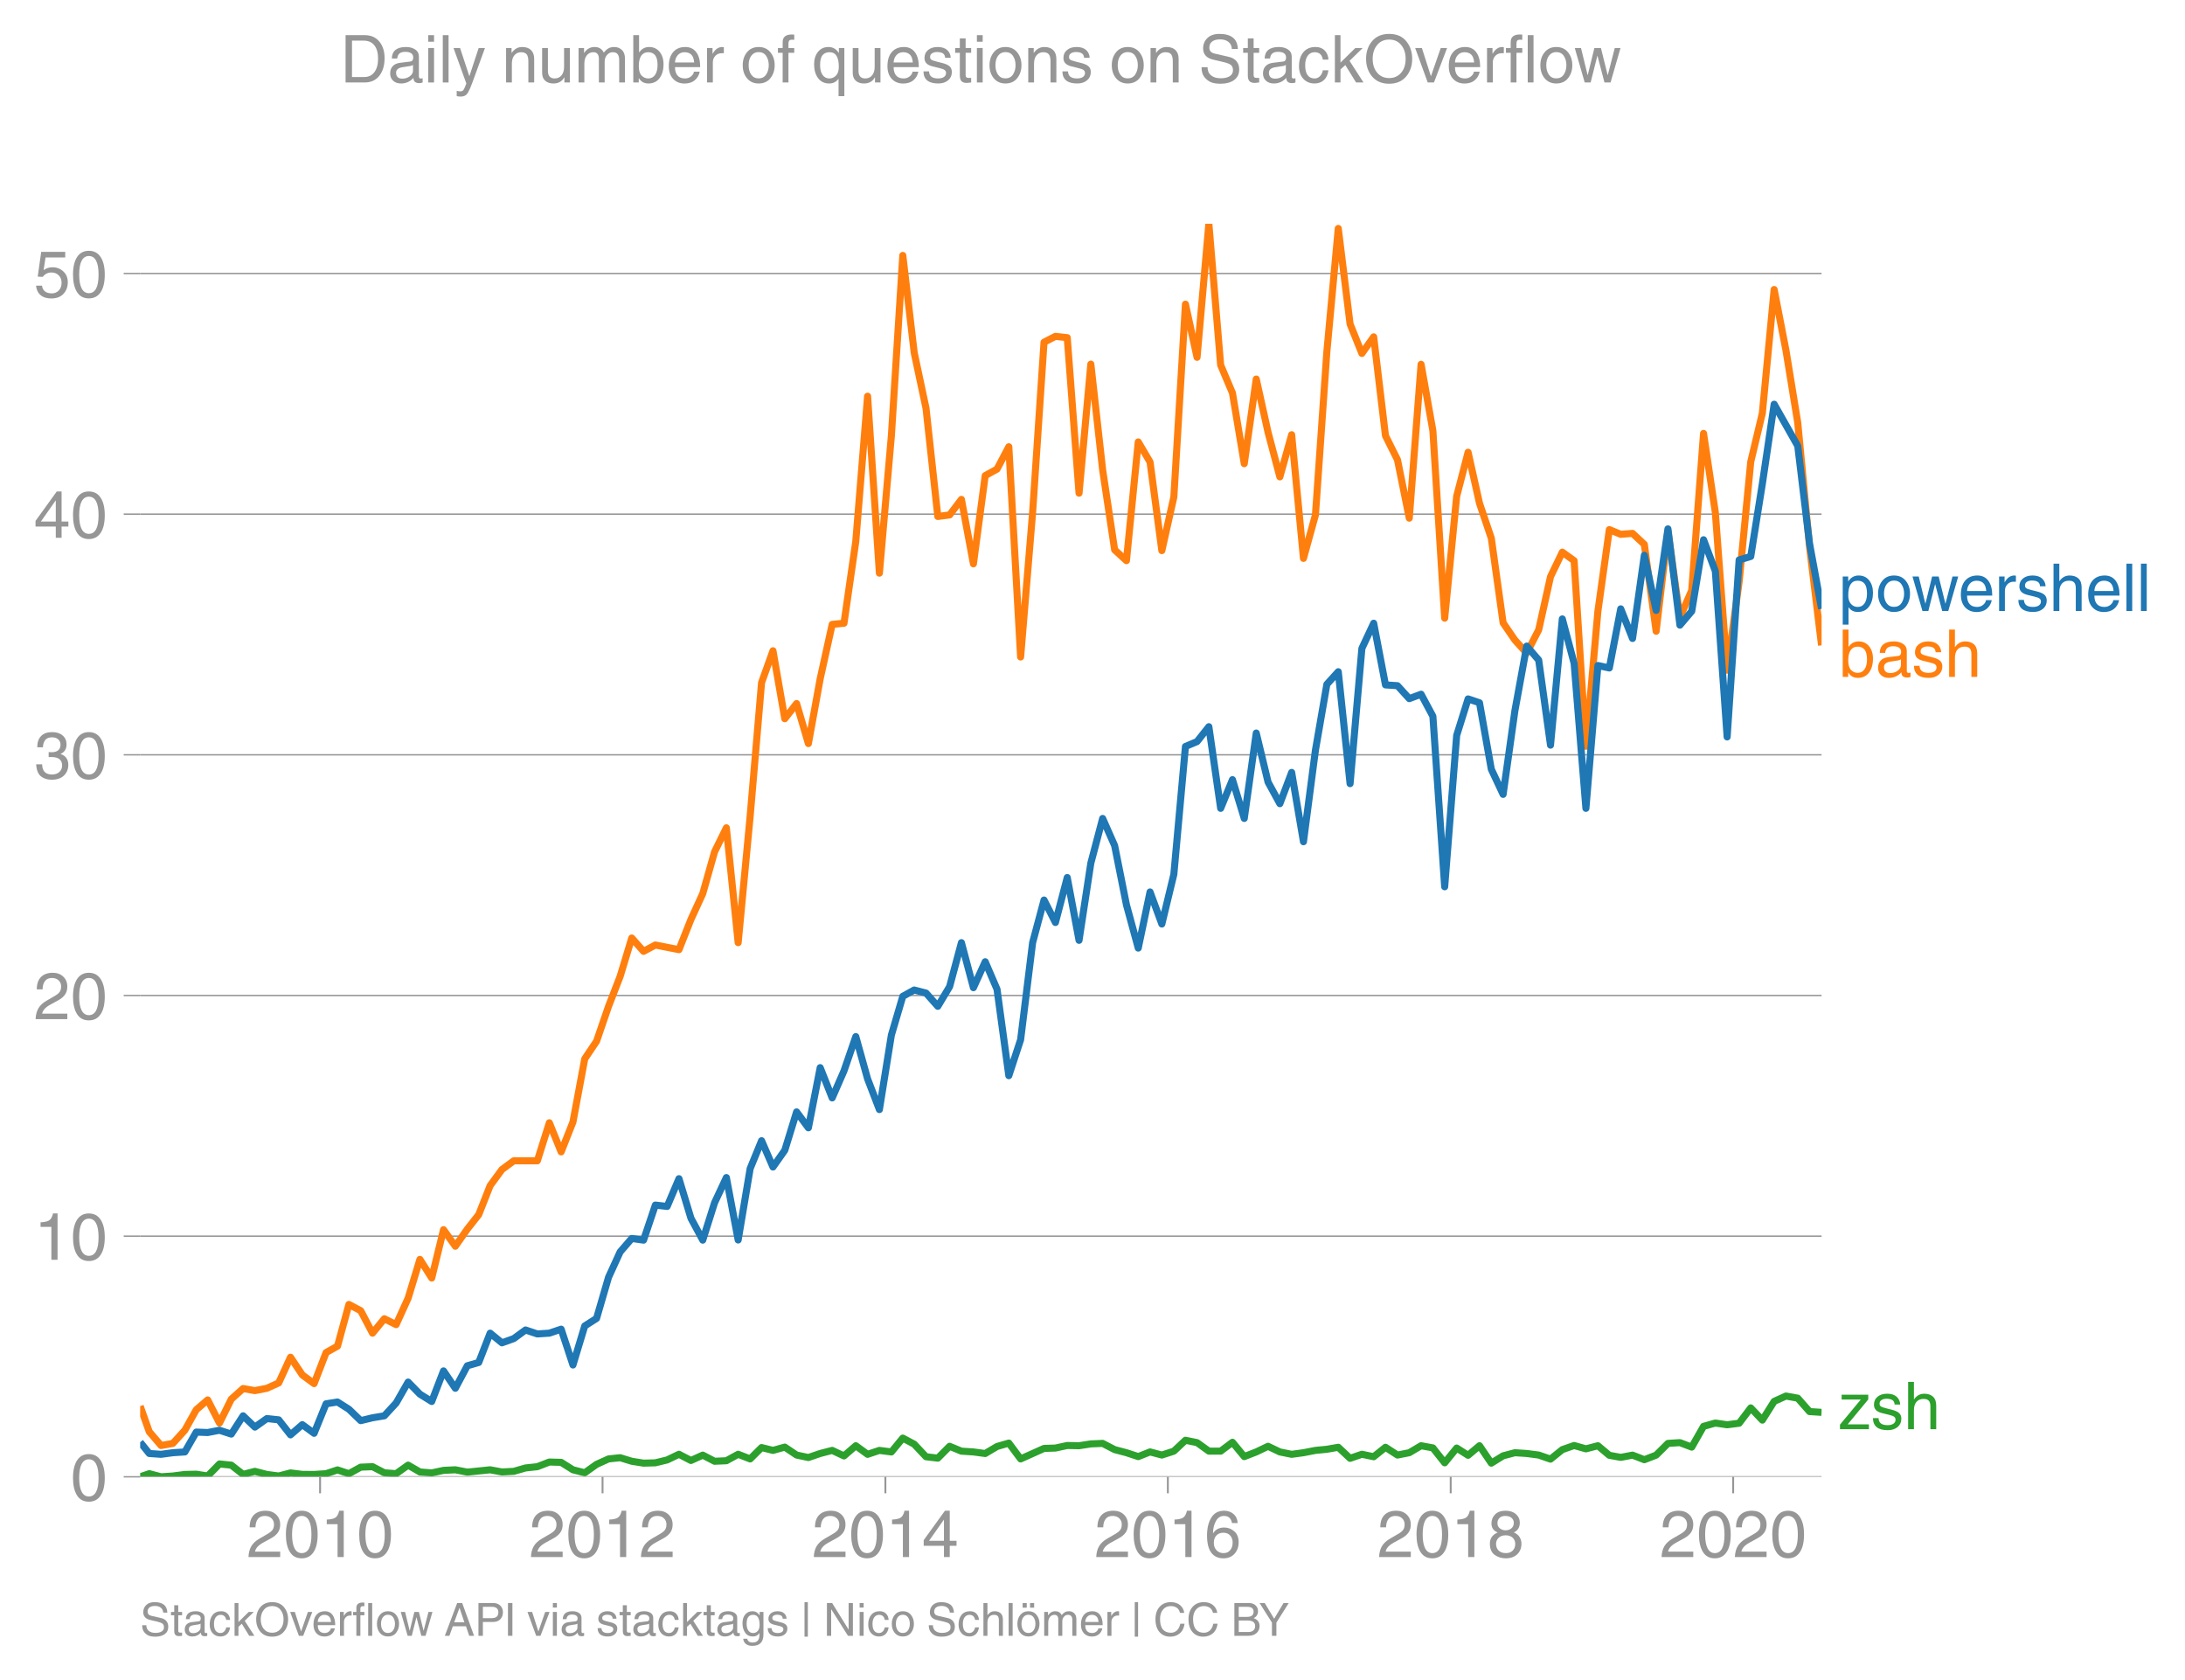 <svg height="475.651" viewBox="0 0 464.081 356.738" width="618.775" xmlns="http://www.w3.org/2000/svg" xmlns:xlink="http://www.w3.org/1999/xlink"><defs><style>*{stroke-linecap:butt;stroke-linejoin:round}</style></defs><g id="figure_1"><path d="M0 356.738h464.08V0H0z" fill="none" id="patch_1"/><g id="axes_1"><path d="M29.77 313.628h357.12V47.516H29.77z" fill="none" id="patch_2"/><path clip-path="url(#p1317292959)" d="M29.77 313.628l1.934-.66 2.504.66 2.507-.165 2.548-.33 2.424-.052 2.423.382 2.508-2.56 2.506.252 2.507 1.962 2.506-.643 2.548.66 2.507.324 2.508-.654 2.505.313 2.506.017 2.548-.165 2.424-.801 2.423.8 2.508-1.384 2.507-.1 2.506 1.292 2.507.193 2.547-1.814 2.507 1.451 2.508.198 2.505-.539 2.507-.12 2.547.494 4.847-.495 2.508.462 2.507-.132 2.506-.72 2.507-.27 2.548-.988 2.506.066 2.508 1.582 2.505.632 2.507-1.786 2.547-1.154 2.466-.261 2.464.756 2.508.401 2.506-.071 2.507-.61 2.506-1.204 2.548 1.319 2.507-1.138 2.508 1.303 2.505-.11 2.506-1.374 2.548.99 2.424-2.415 2.423.6 2.508-.697 2.507 1.687 2.506.527 2.507-.857 2.547-.66 2.507 1.177 2.508-2.166 2.505 1.825 2.507-.835 2.547.33 2.424-2.939 2.423 1.29 2.508 2.665 2.507.302 2.506-2.517 2.507 1.034 2.548.164 2.506.336 2.508-1.49 2.505-.725 2.507 3.363 4.972-2.231 2.422-.077 2.509-.544 2.506.05 2.507-.39 2.506-.105 2.548 1.319 2.506.66 2.509.824 2.505-.995 2.506.665 2.548-.824 2.465-2.314 2.464.5 2.508 1.803 2.507.01 2.506-1.884 2.507 3.039 2.547-.99 2.507-1.198 2.508 1.198 2.505.506 2.507-.34 2.547-.495 2.424-.236 2.423-.424 2.508 2.347 2.507-.863 2.506.522 2.507-2.006 2.548 1.649 2.506-.495 2.508-1.484 2.505.462 2.507 3.166 2.547-3.133 2.425 1.537 2.422-2.032 2.509 3.699 2.506-1.555 2.507-.66 2.506.165 2.548.33 2.506.868 2.509-2.022 2.505-.874 2.506.709 2.548-.66 2.424 2.032 2.423.441 2.508-.478 2.506.973 2.507-.973 2.507-2.49 2.547-.164 2.507.95 2.508-4.412 2.505-.698 2.506.368 2.548-.33 2.465-3.252 2.464 2.593 2.508-3.98 2.507-1.131 2.506.45 2.507 2.847 2.548.165h0" fill="none" stroke="#2ca02c" stroke-linecap="square" stroke-width="1.5" id="line2d_1"/><g id="matplotlib.axis_1"><g id="xtick_1"><g id="line2d_2"><defs><path d="M0 0v3.5" id="m54630ea6ef" stroke="#969696" stroke-width=".4"/></defs><use x="67.985" xlink:href="#m54630ea6ef" y="313.628" fill="#969696" stroke="#969696" stroke-width=".4"/></g><g transform="matrix(.14 0 0 -.14 52.414 330.678)" fill="#969696" id="text_1"><defs><path d="M4.39 45.125q0 12.39 6.391 18.781 6.406 6.407 17.938 6.407 9.656 0 15.812-5.86 6.157-5.86 6.157-15.14 0-7.22-3.547-12.188-3.532-4.953-10.422-8.703l-12.11-6.64Q13.922 15.921 12.5 8.296h38.188V0H2.593q.39 9.906 4.297 16.5 3.906 6.594 12.203 11.375l12.593 7.328q5.032 2.89 7.329 5.984 2.297 3.094 2.297 8.516 0 5.375-3.766 9.031-3.75 3.672-10.156 3.672-7.078 0-10.594-4.672-3.516-4.656-3.61-12.609z" id="HelveticaWorld-Regular-50"/><path d="M42.484 34.188q0 14.109-3.734 21.156-3.734 7.062-10.969 7.062-7.078 0-10.89-7.062-3.797-7.047-3.797-21.157 0-13.671 3.75-20.937Q20.609 6 27.78 6q7.235 0 10.969 7 3.734 7.016 3.734 21.188zm9.422 0q0-17.297-6.25-26.704-6.25-9.39-17.875-9.39-12.062 0-18.062 9.734-6 9.75-6 26.36 0 17.03 6.14 26.578 6.157 9.547 17.922 9.547 11.625 0 17.875-9.5t6.25-26.626z" id="HelveticaWorld-Regular-48"/><path d="M35.89 0h-9.374v49.906H10.109v6.985q8.594.28 12.782 2.75Q27.094 62.109 29 70.313h6.89z" id="HelveticaWorld-Regular-49"/></defs><use xlink:href="#HelveticaWorld-Regular-50"/><use x="55.615" xlink:href="#HelveticaWorld-Regular-48"/><use x="111.23" xlink:href="#HelveticaWorld-Regular-49"/><use x="166.846" xlink:href="#HelveticaWorld-Regular-48"/></g></g><g id="xtick_2"><use x="127.978" xlink:href="#m54630ea6ef" y="313.628" fill="#969696" stroke="#969696" stroke-width=".4" id="line2d_3"/><g transform="matrix(.14 0 0 -.14 112.407 330.678)" fill="#969696" id="text_2"><use xlink:href="#HelveticaWorld-Regular-50"/><use x="55.615" xlink:href="#HelveticaWorld-Regular-48"/><use x="111.23" xlink:href="#HelveticaWorld-Regular-49"/><use x="166.846" xlink:href="#HelveticaWorld-Regular-50"/></g></g><g id="xtick_3"><use x="188.052" xlink:href="#m54630ea6ef" y="313.628" fill="#969696" stroke="#969696" stroke-width=".4" id="line2d_4"/><g transform="matrix(.14 0 0 -.14 172.482 330.678)" fill="#969696" id="text_3"><defs><path d="M10.594 24.703h22.61v31.89h-.188zM42 17.093V0h-8.797v17.094H2.484v8.593L34.72 70.314H42v-45.61h10.297v-7.61z" id="HelveticaWorld-Regular-52"/></defs><use xlink:href="#HelveticaWorld-Regular-50"/><use x="55.615" xlink:href="#HelveticaWorld-Regular-48"/><use x="111.23" xlink:href="#HelveticaWorld-Regular-49"/><use x="166.846" xlink:href="#HelveticaWorld-Regular-52"/></g></g><g id="xtick_4"><use x="248.045" xlink:href="#m54630ea6ef" y="313.628" fill="#969696" stroke="#969696" stroke-width=".4" id="line2d_5"/><g transform="matrix(.14 0 0 -.14 232.474 330.678)" fill="#969696" id="text_4"><defs><path d="M14.11 21.578q0-6.875 4.093-11.234Q22.313 6 28.906 6q6.297 0 10.032 4.438 3.734 4.453 3.734 11.687 0 6.297-3.688 10.547-3.687 4.25-10.468 4.25-6.594 0-10.5-4.156-3.907-4.157-3.907-11.188zM41.702 51.61q-.984 5.375-3.984 8.078-3 2.72-8.125 2.72-8.11 0-12.36-7.923-4.25-7.906-4.343-18.109l.203-.188q5.61 8.641 16.687 8.641 8.844 0 15.438-5.86 6.593-5.859 6.593-16.452 0-10.5-6.25-17.47-6.25-6.952-16.843-6.952-12.219 0-18.563 8.687-6.344 8.703-6.344 25.938 0 16.593 6.485 27.093 6.5 10.5 19.484 10.5 8.407 0 14.219-5.015 5.813-5 6.297-13.688z" id="HelveticaWorld-Regular-54"/></defs><use xlink:href="#HelveticaWorld-Regular-50"/><use x="55.615" xlink:href="#HelveticaWorld-Regular-48"/><use x="111.23" xlink:href="#HelveticaWorld-Regular-49"/><use x="166.846" xlink:href="#HelveticaWorld-Regular-54"/></g></g><g id="xtick_5"><use x="308.12" xlink:href="#m54630ea6ef" y="313.628" fill="#969696" stroke="#969696" stroke-width=".4" id="line2d_6"/><g transform="matrix(.14 0 0 -.14 292.549 330.678)" fill="#969696" id="text_5"><defs><path d="M27.594 40.578q5.422 0 8.953 3.094 3.547 3.11 3.547 8.234 0 4.594-3.407 7.547-3.39 2.953-9.687 2.953-5.61 0-8.672-3.11-3.047-3.093-3.047-7.874 0-5.125 3.813-7.984 3.812-2.86 8.5-2.86zm.093-7.562q-6.78 0-10.64-3.766-3.86-3.766-3.86-9.234 0-6.297 3.907-10.157Q21 6 28.219 6q6.406 0 10.234 3.86 3.828 3.859 3.828 10.265 0 5.469-3.828 9.172-3.828 3.719-10.766 3.719zM49.22 52.203q0-10.594-9.032-14.797 6.204-2.781 8.86-7.36 2.656-4.562 2.656-9.733 0-10.016-6.453-16.125-6.438-6.094-17.375-6.094-9.563 0-16.813 5.25-7.25 5.25-7.25 17.062 0 11.922 11.907 16.907-9.516 3.796-9.516 13.671 0 8.297 5.64 13.813 5.641 5.516 15.641 5.516 10.016 0 15.875-5.204 5.86-5.203 5.86-12.906z" id="HelveticaWorld-Regular-56"/></defs><use xlink:href="#HelveticaWorld-Regular-50"/><use x="55.615" xlink:href="#HelveticaWorld-Regular-48"/><use x="111.23" xlink:href="#HelveticaWorld-Regular-49"/><use x="166.846" xlink:href="#HelveticaWorld-Regular-56"/></g></g><g id="xtick_6"><use x="368.112" xlink:href="#m54630ea6ef" y="313.628" fill="#969696" stroke="#969696" stroke-width=".4" id="line2d_7"/><g transform="matrix(.14 0 0 -.14 352.542 330.678)" fill="#969696" id="text_6"><use xlink:href="#HelveticaWorld-Regular-50"/><use x="55.615" xlink:href="#HelveticaWorld-Regular-48"/><use x="111.23" xlink:href="#HelveticaWorld-Regular-50"/><use x="166.846" xlink:href="#HelveticaWorld-Regular-48"/></g></g></g><g id="matplotlib.axis_2"><g id="ytick_1"><path clip-path="url(#p1317292959)" d="M29.77 313.628h357.12" fill="none" stroke="#969696" stroke-linecap="square" stroke-width=".3" id="line2d_8"/><g id="line2d_9"><defs><path d="M0 0h-3.5" id="mf5253f95ca" stroke="#969696" stroke-width=".3"/></defs><use x="29.771" xlink:href="#mf5253f95ca" y="313.628" fill="#969696" stroke="#969696" stroke-width=".3"/></g><use xlink:href="#HelveticaWorld-Regular-48" transform="matrix(.14 0 0 -.14 14.985 318.653)" fill="#969696" id="text_7"/></g><g id="ytick_2"><path clip-path="url(#p1317292959)" d="M29.77 262.518h357.12" fill="none" stroke="#969696" stroke-linecap="square" stroke-width=".3" id="line2d_10"/><use x="29.771" xlink:href="#mf5253f95ca" y="262.518" fill="#969696" stroke="#969696" stroke-width=".3" id="line2d_11"/><g transform="matrix(.14 0 0 -.14 7.2 267.543)" fill="#969696" id="text_8"><use xlink:href="#HelveticaWorld-Regular-49"/><use x="55.615" xlink:href="#HelveticaWorld-Regular-48"/></g></g><g id="ytick_3"><path clip-path="url(#p1317292959)" d="M29.77 211.409h357.12" fill="none" stroke="#969696" stroke-linecap="square" stroke-width=".3" id="line2d_12"/><use x="29.771" xlink:href="#mf5253f95ca" y="211.409" fill="#969696" stroke="#969696" stroke-width=".3" id="line2d_13"/><g transform="matrix(.14 0 0 -.14 7.2 216.433)" fill="#969696" id="text_9"><use xlink:href="#HelveticaWorld-Regular-50"/><use x="55.615" xlink:href="#HelveticaWorld-Regular-48"/></g></g><g id="ytick_4"><path clip-path="url(#p1317292959)" d="M29.77 160.299h357.12" fill="none" stroke="#969696" stroke-linecap="square" stroke-width=".3" id="line2d_14"/><use x="29.771" xlink:href="#mf5253f95ca" y="160.299" fill="#969696" stroke="#969696" stroke-width=".3" id="line2d_15"/><g transform="matrix(.14 0 0 -.14 7.2 165.323)" fill="#969696" id="text_10"><defs><path d="M22.406 39.984q2.203-.187 4.594-.187 6.203 0 9.781 2.86 3.594 2.859 3.594 8.656 0 4.687-3.344 7.89-3.343 3.203-9.64 3.203-6.985 0-10.235-4.11-3.234-4.093-3.437-10.983h-8.64q0 10.984 5.765 16.984 5.765 6.016 16.937 6.016 9.922 0 15.828-5.11 5.907-5.094 5.907-13.39 0-10.704-9.032-14.5v-.204q11.72-4 11.72-16.406 0-9.906-6.595-16.265-6.593-6.344-18.703-6.344-9.906 0-16.312 5.203Q4.204 8.5 3.422 21.484H12.5q.203-8.109 4-11.797Q20.313 6 27.484 6q6.938 0 11.141 3.86 4.203 3.859 4.203 9.718 0 6.406-4.016 9.672-4 3.266-12.39 3.266-2 0-4.016-.094z" id="HelveticaWorld-Regular-51"/></defs><use xlink:href="#HelveticaWorld-Regular-51"/><use x="55.615" xlink:href="#HelveticaWorld-Regular-48"/></g></g><g id="ytick_5"><path clip-path="url(#p1317292959)" d="M29.77 109.189h357.12" fill="none" stroke="#969696" stroke-linecap="square" stroke-width=".3" id="line2d_16"/><use x="29.771" xlink:href="#mf5253f95ca" y="109.189" fill="#969696" stroke="#969696" stroke-width=".3" id="line2d_17"/><g transform="matrix(.14 0 0 -.14 7.2 114.214)" fill="#969696" id="text_11"><use xlink:href="#HelveticaWorld-Regular-52"/><use x="55.615" xlink:href="#HelveticaWorld-Regular-48"/></g></g><g id="ytick_6"><path clip-path="url(#p1317292959)" d="M29.77 58.079h357.12" fill="none" stroke="#969696" stroke-linecap="square" stroke-width=".3" id="line2d_18"/><use x="29.771" xlink:href="#mf5253f95ca" y="58.079" fill="#969696" stroke="#969696" stroke-width=".3" id="line2d_19"/><g transform="matrix(.14 0 0 -.14 7.2 63.104)" fill="#969696" id="text_12"><defs><path d="M14.703 40.922q5.813 4.39 13.625 4.39 9.469 0 16.281-6.296 6.813-6.297 6.813-16.22 0-10.78-6.578-17.796-6.563-7-18.422-7-10.313 0-16.266 5.047Q4.203 8.109 3.22 17.39h9.094q.671-5.672 4.437-8.672 3.766-3 10.453-3 6.485 0 10.64 4.484Q42 14.703 42 21.688q0 7.125-4.36 11.421-4.343 4.297-11.218 4.297-7.813 0-13.047-6.687l-7.563.39 5.266 37.594h36.438v-8.5H17.672z" id="HelveticaWorld-Regular-53"/></defs><use xlink:href="#HelveticaWorld-Regular-53"/><use x="55.615" xlink:href="#HelveticaWorld-Regular-48"/></g></g></g><path clip-path="url(#p1317292959)" d="M29.77 298.615l1.934 5.45 2.504 2.919 2.507-.445 2.548-2.803 2.424-4.345 2.423-2.085 2.508 4.908 2.506-5.073 2.507-2.253 2.506.44 2.548-.495 2.507-1.138 2.508-5.457 2.505 3.754 2.506 1.852 2.548-6.595 2.424-1.366 2.423-8.856 2.508 1.335 2.507 4.765 2.506-3.06 2.507 1.247 2.547-5.606 2.507-8.249 2.508 3.962 2.505-10.266 2.507 3.507 2.547-3.627 2.424-3.08 2.423-6.153 2.508-3.424 2.507-1.852h5.013l2.548-8.079 2.506 6.183 2.508-6.348 2.505-13.415 2.507-3.731 2.547-7.42 2.466-6.361 2.464-8.147 2.508 2.83 2.506-1.346 5.013.99 2.548-6.43 2.507-5.48 2.508-8.865 2.505-5.105 2.506 24.395 2.548-26.874 2.424-28.357 2.423-6.76 2.508 14.426 2.507-3.215 2.506 8.497 2.507-13.773 2.547-11.54 2.507-.242 2.508-17.4 2.505-30.814 2.507 37.574 2.547-29.182 2.424-38.291 2.423 20.65 2.508 11.804 2.507 22.983 2.506-.324 2.507-3.303 2.548 13.685 2.506-18.73 2.508-1.385 2.505-4.748 2.507 44.647 2.547-30.666 2.425-36.177 2.422-1.249 2.509.275 2.506 33.03 2.507-27.408 2.506 22.461 2.548 16.982 2.506 2.297 2.509-25.214 2.505 4.259 2.506 18.823 2.548-11.376 2.465-40.962 2.464 11.285 2.508-28.369 2.507 30.018 2.506 5.93 2.507 15.008 2.547-17.97 2.507 11.31 2.508 9.463 2.505-8.952 2.507 26.263 2.547-9.232 2.424-34.664 2.423-26.174 2.508 20.296 2.507 6.249 2.506-3.523 2.507 20.999 2.548 5.11 2.506 12.394 2.508-32.672 2.505 14.102 2.507 39.81 2.547-25.884 2.425-9.35 2.422 10.834 2.509 7.419 2.506 17.97 2.507 3.666 2.506 2.765 2.548-4.946 2.506-11.278 2.509-5.21 2.505 1.803 2.506 39.415 2.548-28.687 2.424-17.324 2.423 1.001 2.508-.197 2.506 2.34 2.507 18.444 2.507-21.246 2.547 18.3 2.507-5.742 2.508-33.332 2.505 16.806 2.506 33.48 2.548-18.795 2.465-25.447 2.464-10.33 2.508-26.27 2.507 12.915 2.506 15.366 2.507 26.346 2.548 20.939h0" fill="none" stroke="#ff7f0e" stroke-linecap="square" stroke-width="1.5" id="line2d_20"/><path clip-path="url(#p1317292959)" d="M29.77 306.281l1.934 2.401 2.504.176 2.507-.34 2.548-.166 2.424-4.216 2.423.095 2.508-.484 2.506.813 2.507-3.88 2.506 2.397 2.548-1.814 2.507.27 2.508 3.192 2.505-2.17 2.506 1.84 2.548-6.265 2.424-.382 2.423 1.537 2.508 2.418 2.507-.605 2.506-.418 2.507-2.714 2.547-4.452 2.507 2.567 2.508 1.555 2.505-6.496 2.507 3.693 2.547-4.781 2.424-.7 2.423-6.225 2.508 2.05 2.507-.896 2.506-1.83 2.507.841 2.548-.165 2.506-.846 2.508 7.606 2.505-8.288 2.507-1.604 2.547-8.738 2.466-5.39 2.464-2.854 2.508.357 2.506-7.446 2.507.29 2.506-5.896 2.548 8.408 2.507 4.644 2.508-7.941 2.505-5.347 2.506 13.26 2.548-15.167 2.424-5.918 2.423 5.588 2.508-3.556 2.507-8.15 2.506 3.38 2.507-12.778 2.547 6.43 2.507-5.748 2.508-7.276 2.505 8.98 2.507 6.517 2.547-15.827 2.424-8.226 2.423-1.337 2.508.643 2.507 2.82 2.506-4.182 2.507-9.338 2.548 9.563 2.506-5.507 2.508 5.837 2.505 18.355 2.507-7.639 2.547-20.609 2.425-9.05 2.422 4.764 2.509-9.546 2.506 13.338 2.507-16.405 2.506-9.48 2.548 5.77 2.506 12.57 2.509 9.193 2.505-11.92 2.506 6.81 2.548-10.552 2.465-27.153 2.464-1.04 2.508-3.16 2.507 17.339 2.506-6.095 2.507 8.238 2.547-18.136 2.507 10.41 2.508 4.594 2.505-6.64 2.507 14.718 2.547-19.455 2.424-13.978 2.423-2.673 2.508 23.774 2.507-28.72 2.506-5.353 2.507 13.101 2.548.165 2.506 2.748 2.508-.934 2.505 4.682 2.507 36.206 2.547-32.15 2.425-7.743 2.422.818 2.509 14.113 2.506 5.342 2.507-17.778 2.506-13.712 2.548 2.967 2.506 18.07 2.509-26.808 2.505 9.43 2.506 30.799 2.548-30.336 2.424.524 2.423-12.56 2.508 6.293 2.506-17.669 2.507 11.706 2.507-17.312 2.547 20.444 2.507-2.962 2.508-15.173 2.505 6.655 2.506 35.222 2.548-37.59 2.465-.74 2.464-15.418 2.508-16.91 5.013 8.859 2.507 20.746 2.548 13.849h0" fill="none" stroke="#1f77b4" stroke-linecap="square" stroke-width="1.5" id="line2d_21"/><g transform="matrix(.14 0 0 -.14 390.462 129.753)" fill="#1f77b4" id="text_13"><defs><path d="M14.984 23.688q0-8.407 4.094-13 4.11-4.579 10.219-4.579 6.687 0 10.39 5.438 3.72 5.453 3.72 14.765 0 10.22-3.563 14.907-3.563 4.687-10.735 4.687-6.984 0-10.562-5.5-3.563-5.5-3.563-16.718zm-8.39 28.609h8.297v-7.375h.203q5.61 8.89 15.625 8.89 10.11 0 15.937-7.359 5.828-7.344 5.828-18.766 0-12.796-5.953-21Q40.578-1.515 29.5-1.515q-9.094 0-13.922 7.032h-.203v-26.22H6.594z" id="HelveticaWorld-Regular-112"/><path d="M12.703 26.219q0-8.735 3.953-14.375 3.953-5.64 11.219-5.64 7.531 0 11.438 5.905 3.906 5.907 3.906 14.11 0 8.297-3.907 14.078-3.906 5.797-11.437 5.797-6.969 0-11.078-5.453-4.094-5.438-4.094-14.422zm-8.984 0q0 11.672 6.484 19.625 6.5 7.968 17.672 7.968 11.438 0 17.875-8.062 6.453-8.047 6.453-19.531 0-11.516-6.406-19.625-6.39-8.11-17.922-8.11-11.078 0-17.625 7.86-6.531 7.86-6.531 19.875z" id="HelveticaWorld-Regular-111"/><path d="M25.594 0h-8.985L1.516 52.297h9.468L21 11.187h.188l10.109 41.11h9.922l10.203-41.11h.187l10.594 41.11h8.703L55.812 0h-9.234L35.984 40.484h-.187z" id="HelveticaWorld-Regular-119"/><path d="M42.484 30.328q-.687 8.485-4.5 12.031-3.797 3.547-10.109 3.547-6.39 0-10.328-4.5-3.922-4.484-4.172-11.078zm8.391-13.922q-1.453-8.11-7.953-13.422-5.719-4.5-15.047-4.593-10.984.093-17.438 7.203Q4 12.704 4 24.704q0 13.78 6.64 21.437 6.641 7.672 18.47 7.672 10.593 0 16.546-7.922 5.953-7.907 5.953-22.594H13.375q0-8.203 3.813-12.703Q21 6.109 28.608 6.109q5.375 0 9.235 3.235 3.86 3.25 4.25 7.062z" id="HelveticaWorld-Regular-101"/><path d="M15.375 0H6.594v52.297h8.297v-8.688h.203q5.703 10.203 14.687 10.203 1.422 0 2.297-.296V44.39h-3.266q-5.906 0-9.671-4.016-3.766-4-3.766-9.953z" id="HelveticaWorld-Regular-114"/><path d="M36.078 37.406q-.187 4.688-3.344 6.735-3.14 2.047-9.047 2.047-4.296 0-7.359-1.907-3.047-1.89-3.047-5.468 0-2.829 1.797-4.172 1.813-1.344 7.828-2.86l8.688-2.187q7.906-2 11.297-5.11 3.406-3.093 3.406-8.656 0-7.719-5.64-12.531-5.641-4.813-15.063-4.813-11 0-16.64 4.563-5.626 4.578-5.735 13.75h8.5q.203-5.422 3.594-8.063 3.39-2.625 10.171-2.625 5.516 0 8.766 2.188 3.25 2.203 3.25 6.11 0 2.78-2.11 4.437-2.093 1.672-8.296 3.078l-10.203 2.5q-6.203 1.562-9.157 4.656-2.953 3.094-2.953 8.031 0 7.72 5.516 12.203 5.531 4.5 14.406 4.5 9.485 0 14.531-4.624 5.047-4.61 5.344-11.782z" id="HelveticaWorld-Regular-115"/><path d="M49.219 0h-8.844v34.188q0 6.296-2.438 9-2.437 2.718-7.953 2.718-6.797 0-10.703-4.406-3.906-4.39-3.906-12.984V0H6.594v71.781h8.781V45.312h.203q6 8.5 15.328 8.5 8.594 0 13.453-4.5 4.86-4.484 4.86-13.718z" id="HelveticaWorld-Regular-104"/><path d="M15.375 0H6.594v71.781h8.781z" id="HelveticaWorld-Regular-108"/></defs><use xlink:href="#HelveticaWorld-Regular-112"/><use x="56.494" xlink:href="#HelveticaWorld-Regular-111"/><use x="110.902" xlink:href="#HelveticaWorld-Regular-119"/><use x="181.814" xlink:href="#HelveticaWorld-Regular-101"/><use x="237.234" xlink:href="#HelveticaWorld-Regular-114"/><use x="269.803" xlink:href="#HelveticaWorld-Regular-115"/><use x="319.803" xlink:href="#HelveticaWorld-Regular-104"/><use x="374.979" xlink:href="#HelveticaWorld-Regular-101"/><use x="430.398" xlink:href="#HelveticaWorld-Regular-108"/><use x="452.42" xlink:href="#HelveticaWorld-Regular-108"/></g><g transform="matrix(.14 0 0 -.14 390.462 143.753)" fill="#ff7f0e" id="text_14"><defs><path d="M43.406 26.313q0 10.5-3.718 15.046-3.704 4.547-10.579 4.547-6.984-.11-10.562-5.453Q14.984 35.11 14.984 25q0-10.297 4.297-14.594Q23.578 6.11 29.297 6.11q6.5 0 10.297 5.344 3.812 5.344 3.812 14.86zM6.594 0v71.781h8.781V45.703h.203q5.61 8.11 15.14 8.11 9.766 0 15.766-7.25t6-18.876q0-13.093-6.062-21.156Q40.375-1.516 29.5-1.516q-9.578 0-14.406 8.016h-.203V0z" id="HelveticaWorld-Regular-98"/><path d="M38.375 26.703q-.969-1.015-3.828-1.656-2.86-.625-10.672-1.656-5.766-.688-8.469-2.844-2.703-2.14-2.703-5.656 0-4.297 2.281-6.688 2.297-2.39 7.329-2.39 6.296 0 11.171 3.578 4.891 3.593 4.891 8.718zM6.203 36.375q.297 8.844 5.734 13.14 5.454 4.297 15.844 4.297 8.297 0 13.907-3.765 5.624-3.75 5.624-10.844V9.078Q47.313 6 50.094 6q1.125 0 2.89.39V0Q50.594-.984 48-.984q-4.5 0-6.703 1.921-2.188 1.938-2.281 6.047-7.516-8.5-18.891-8.5-7.422 0-11.922 4.204Q3.72 6.89 3.72 13.624q0 6.89 3.906 11.125Q11.531 29 19 29.89l15.516 1.891q4.203.64 4.203 6.203 0 4.11-3.047 6.297-3.047 2.203-9.25 2.203-5.516 0-8.485-2.437-2.953-2.438-3.53-7.672z" id="HelveticaWorld-Regular-97"/></defs><use xlink:href="#HelveticaWorld-Regular-98"/><use x="56.494" xlink:href="#HelveticaWorld-Regular-97"/><use x="111.426" xlink:href="#HelveticaWorld-Regular-115"/><use x="161.426" xlink:href="#HelveticaWorld-Regular-104"/></g><g transform="matrix(.14 0 0 -.14 390.462 303.52)" fill="#2ca02c" id="text_15"><defs><path d="M14.11 7.328h32.187V0H2.39v6.89l31.64 38.126H4.938v7.28h40.374v-7.171z" id="HelveticaWorld-Regular-122"/></defs><use xlink:href="#HelveticaWorld-Regular-122"/><use x="49.219" xlink:href="#HelveticaWorld-Regular-115"/><use x="99.219" xlink:href="#HelveticaWorld-Regular-104"/></g><g transform="matrix(.097 0 0 -.097 29.77 347.399)" fill="#969696" id="text_16"><defs><path d="M50.39 50.781q-.296 6.844-5.109 10.719-4.797 3.875-12.656 3.875-7.922 0-12.172-3.25-4.234-3.234-4.234-9.344 0-3.265 1.843-5.61 1.86-2.343 6.641-3.468l20.516-4.687q8.297-1.813 12.297-6.875 4.015-5.047 4.015-12.313 0-10.64-7.812-16.187-7.813-5.547-20.313-5.547-9.531 0-15.031 2.437-5.484 2.453-9.734 7.766-4.25 5.328-4.25 14.89h9.093q0-8 5.313-12.406 5.328-4.39 14.5-4.39 8.89 0 13.844 3.156 4.953 3.156 4.953 8.953 0 5.281-2.953 7.89Q46.188 29 37.594 31l-15.469 3.625q-7.719 1.75-11.531 6.125Q6.78 45.125 6.78 51.516q0 9.672 6.516 15.922 6.531 6.25 18.203 6.25 13.172 0 20.328-5.5 7.156-5.485 7.688-17.407z" id="HelveticaWorld-Regular-83"/><path d="M17.188 45.016V10.984q0-2 1.093-3.046 1.11-1.047 3.938-1.047h3.375V0Q20.797-.688 19-.688q-5.516 0-8.063 2.641-2.53 2.64-2.53 8.547v34.516H1.311v7.28h7.094v14.595h8.781V52.297h8.407v-7.281z" id="HelveticaWorld-Regular-116"/><path d="M39.594 34.719q-1.89 11.187-12.39 11.187-6.5 0-10.454-5.203-3.953-5.203-3.953-14.484 0-10.11 3.656-15.11 3.672-5 10.64-5 4.688 0 8.11 3.438 3.422 3.437 4.39 8.953h8.5q-1.312-9.703-6.859-14.86-5.547-5.156-14.328-5.156-10.297 0-16.89 7.047-6.594 7.063-6.594 19.172 0 13.281 6.594 21.188 6.593 7.922 18.5 7.922 8.687 0 13.843-5.204 5.157-5.203 5.735-13.89z" id="HelveticaWorld-Regular-99"/><path d="M50 0H38.719L22.406 26.422l-7.312-6.594V0h-8.5v71.781h8.5v-41.61l22.5 22.126H48.78L28.813 32.813z" id="HelveticaWorld-Regular-107"/><path d="M63.922 35.89q0 12.594-6.672 20.891-6.656 8.313-18.328 8.313-11.531 0-18.266-8.313-6.734-8.297-6.734-20.89 0-12.985 6.828-21.094 6.844-8.11 18.172-8.11 11.078 0 18.031 7.907 6.969 7.922 6.969 21.297zm9.953 0q0-16.062-9.281-26.937-9.266-10.86-25.672-10.86-16.516 0-25.766 10.86-9.25 10.875-9.25 26.938 0 16.109 9.25 26.953 9.25 10.843 25.766 10.843 16.89 0 25.922-11.046 9.031-11.032 9.031-26.75z" id="HelveticaWorld-Regular-79"/><path d="M39.406 52.297h9.625L29.11 0h-9.437L.594 52.297h10.203L24.422 9.719h.187z" id="HelveticaWorld-Regular-118"/><path d="M17.188 45.016V0H8.405v45.016H1.22v7.28h7.187v8.985q0 5.907 3.578 8.703 3.594 2.813 10.032 2.813 2.203 0 3.968-.188v-7.906q-1.562.188-3.578.188-2.922 0-4.078-1.438-1.14-1.437-1.14-4.656v-6.5h8.796v-7.281z" id="HelveticaWorld-Regular-102"/><path d="M44 29.5L33.406 61.078h-.203L21.687 29.5zm-25.297-8.594L11.188 0h-9.97l27 71.781h10.985L65.187 0H54.594l-7.078 20.906z" id="HelveticaWorld-Regular-65"/><path d="M17.828 38.625H37.11q7.282 0 10.938 3.188 3.656 3.203 3.656 9.703 0 5.812-3.516 8.89-3.515 3.078-10.687 3.078H17.828zm0-38.625H8.11v71.781h32.266q9.625 0 15.484-5.594 5.86-5.593 5.86-14.578 0-9.328-5.672-15.312-5.656-5.969-15.672-5.969H17.828z" id="HelveticaWorld-Regular-80"/><path d="M17.828 0H8.11v71.781h9.72z" id="HelveticaWorld-Regular-73"/><path d="M6.594 61.813v9.968h8.781v-9.969zM15.375 0H6.594v52.297h8.781z" id="HelveticaWorld-Regular-105"/><path d="M12.984 26.313q0-9.61 3.813-14.907Q20.609 6.11 27.094 6.11q6.312 0 10.312 4.579 4 4.593 4 13 0 11.03-3.5 16.625-3.484 5.593-10.61 5.593-7.171 0-10.75-4.765-3.562-4.766-3.562-14.828zM49.812 2.983q0-12.609-6.062-18.797-6.047-6.203-18.266-6.203-8.78 0-13.984 4.047Q6.297-13.922 5.516-6.39h8.796q.672-3.812 3.532-6.062 2.86-2.25 8.281-2.25 7.375 0 11.125 3.969 3.766 3.953 3.766 12.828v3.719h-.188q-4.937-7.329-13.922-7.329-11.187 0-17.093 8.25-5.907 8.25-5.907 20.953 0 11.625 5.953 18.875 5.97 7.25 15.829 7.25 9.906 0 15.625-8.89h.187v7.375h8.313z" id="HelveticaWorld-Regular-103"/><path d="M9.422 73.688h7.281V-1.906H9.422z" id="HelveticaWorld-Regular-124"/><path d="M55.61 71.781h9.374V0h-10.78L17.577 58.016h-.187V0H8.109v71.781h11.375l35.938-57.969h.187z" id="HelveticaWorld-Regular-78"/><path d="M12.703 26.219q0-8.735 3.953-14.375 3.953-5.64 11.219-5.64 7.531 0 11.438 5.905 3.906 5.907 3.906 14.11 0 8.297-3.907 14.078-3.906 5.797-11.437 5.797-6.969 0-11.078-5.453-4.094-5.438-4.094-14.422zm-8.984 0q0 11.672 6.484 19.625 6.5 7.968 17.672 7.968 11.438 0 17.875-8.062 6.453-8.047 6.453-19.531 0-11.516-6.406-19.625-6.39-8.11-17.922-8.11-11.078 0-17.625 7.86-6.531 7.86-6.531 19.875zm36.734 35.406H31.47v10.156h8.984zm-16.219 0H15.25v10.156h8.984z" id="HelveticaWorld-Regular-246"/><path d="M6.594 52.297h8.297v-7.375h.203q5.906 8.89 15.812 8.89 9.813 0 13.922-8.5 3.75 4.594 7.266 6.547 3.515 1.953 8.703 1.953 6.781 0 11.484-4.453Q77 44.922 77 36.187V0h-8.781v33.797q0 6.094-2.297 9.094-2.297 3.015-7.422 3.015-5.172 0-8.75-4.203-3.563-4.203-3.563-9.812V0h-8.78v36.188q0 4.53-2.11 7.124-2.094 2.594-6.094 2.594-6.297 0-10.062-4.687-3.766-4.688-3.766-12.703V0H6.594z" id="HelveticaWorld-Regular-109"/><path d="M58.016 50.203q-1.625 7.313-6.782 11.094-5.14 3.797-13.343 3.797-10.594 0-17.047-7.703-6.438-7.688-6.438-20.766 0-15.14 6.094-22.547 6.11-7.39 17.688-7.39 7.609 0 13.093 5.046 5.5 5.063 7.407 14.688h9.421Q66.22 12.594 57.625 5.344t-20.906-7.25q-14.703 0-23.516 10.11Q4.391 18.311 4.391 36.28q0 17.328 9.203 27.36 9.203 10.047 24.297 10.047 12.5 0 20.265-6.454 7.766-6.437 9.235-17.03z" id="HelveticaWorld-Regular-67"/><path d="M8.11 71.781h31.484q9.281 0 14.797-5.031 5.515-5.031 5.515-13.031 0-4.844-2.422-8.828-2.406-3.97-7.187-6.172 6.687-2.532 9.828-6.735 3.156-4.203 3.156-10.797 0-9.265-6.687-15.234Q49.906 0 38.922 0H8.109zm9.562-63.484h20.703q7.625 0 11.422 3.531 3.812 3.547 3.812 9.563 0 6.093-4.25 9.093Q45.125 33.5 36.812 33.5h-19.14zm0 33.11h17.625q7.719 0 11.312 2.796 3.594 2.813 3.594 8.781 0 5.125-3.406 7.813-3.39 2.687-11.39 2.687H17.671z" id="HelveticaWorld-Regular-66"/><path d="M37.313 0h-9.72v28.906L.485 71.781h11.329l20.609-34.469 20.562 34.47h11.422L37.312 28.905z" id="HelveticaWorld-Regular-89"/></defs><use xlink:href="#HelveticaWorld-Regular-83"/><use x="66.211" xlink:href="#HelveticaWorld-Regular-116"/><use x="93.896" xlink:href="#HelveticaWorld-Regular-97"/><use x="148.828" xlink:href="#HelveticaWorld-Regular-99"/><use x="200.098" xlink:href="#HelveticaWorld-Regular-107"/><use x="250.098" xlink:href="#HelveticaWorld-Regular-79"/><use x="327.881" xlink:href="#HelveticaWorld-Regular-118"/><use x="375.49" xlink:href="#HelveticaWorld-Regular-101"/><use x="430.91" xlink:href="#HelveticaWorld-Regular-114"/><use x="464.979" xlink:href="#HelveticaWorld-Regular-102"/><use x="492.664" xlink:href="#HelveticaWorld-Regular-108"/><use x="514.686" xlink:href="#HelveticaWorld-Regular-111"/><use x="569.094" xlink:href="#HelveticaWorld-Regular-119"/><use x="641.506" xlink:href="#HelveticaWorld-Regular-32"/><use x="665.92" xlink:href="#HelveticaWorld-Regular-65"/><use x="732.619" xlink:href="#HelveticaWorld-Regular-80"/><use x="797.268" xlink:href="#HelveticaWorld-Regular-73"/><use x="823.049" xlink:href="#HelveticaWorld-Regular-32"/><use x="847.463" xlink:href="#HelveticaWorld-Regular-118"/><use x="897.072" xlink:href="#HelveticaWorld-Regular-105"/><use x="919.094" xlink:href="#HelveticaWorld-Regular-97"/><use x="974.025" xlink:href="#HelveticaWorld-Regular-32"/><use x="998.439" xlink:href="#HelveticaWorld-Regular-115"/><use x="1048.439" xlink:href="#HelveticaWorld-Regular-116"/><use x="1076.125" xlink:href="#HelveticaWorld-Regular-97"/><use x="1131.057" xlink:href="#HelveticaWorld-Regular-99"/><use x="1182.326" xlink:href="#HelveticaWorld-Regular-107"/><use x="1232.326" xlink:href="#HelveticaWorld-Regular-116"/><use x="1260.012" xlink:href="#HelveticaWorld-Regular-97"/><use x="1314.943" xlink:href="#HelveticaWorld-Regular-103"/><use x="1370.852" xlink:href="#HelveticaWorld-Regular-115"/><use x="1420.852" xlink:href="#HelveticaWorld-Regular-32"/><use x="1445.266" xlink:href="#HelveticaWorld-Regular-124"/><use x="1471.242" xlink:href="#HelveticaWorld-Regular-32"/><use x="1495.656" xlink:href="#HelveticaWorld-Regular-78"/><use x="1568.752" xlink:href="#HelveticaWorld-Regular-105"/><use x="1590.773" xlink:href="#HelveticaWorld-Regular-99"/><use x="1642.043" xlink:href="#HelveticaWorld-Regular-111"/><use x="1697.951" xlink:href="#HelveticaWorld-Regular-32"/><use x="1722.365" xlink:href="#HelveticaWorld-Regular-83"/><use x="1788.576" xlink:href="#HelveticaWorld-Regular-99"/><use x="1839.846" xlink:href="#HelveticaWorld-Regular-104"/><use x="1895.021" xlink:href="#HelveticaWorld-Regular-108"/><use x="1917.043" xlink:href="#HelveticaWorld-Regular-246"/><use x="1972.951" xlink:href="#HelveticaWorld-Regular-109"/><use x="2055.959" xlink:href="#HelveticaWorld-Regular-101"/><use x="2111.379" xlink:href="#HelveticaWorld-Regular-114"/><use x="2143.947" xlink:href="#HelveticaWorld-Regular-32"/><use x="2168.361" xlink:href="#HelveticaWorld-Regular-124"/><use x="2194.338" xlink:href="#HelveticaWorld-Regular-32"/><use x="2218.752" xlink:href="#HelveticaWorld-Regular-67"/><use x="2291.066" xlink:href="#HelveticaWorld-Regular-67"/><use x="2363.381" xlink:href="#HelveticaWorld-Regular-32"/><use x="2387.795" xlink:href="#HelveticaWorld-Regular-66"/><use x="2450.607" xlink:href="#HelveticaWorld-Regular-89"/></g><g transform="matrix(.14 0 0 -.14 72.264 17.516)" fill="#969696" id="text_17"><defs><path d="M17.828 8.297h18.797q9.766 0 15.281 7.5 5.516 7.5 5.516 20.484 0 12.844-5.563 19.969-5.562 7.125-16.062 7.234H17.828zM8.11 71.78h29.094q14.11 0 22.094-9.703 7.984-9.687 7.984-25.156 0-16.61-7.984-26.766Q51.313 0 36.813 0H8.108z" id="HelveticaWorld-Regular-68"/><path d="M39.016 52.297h9.562L29.891.984q-.5-1.375-.985-2.593-4.25-11.329-7.328-15.547-3.078-4.235-9.953-4.235-3.61 0-5.906.782v8.015q2.484-.89 5.468-.89 3.22 0 4.704 2.03 1.5 2.032 4.421 9.938L.875 52.297h9.922L24.812 9.719H25z" id="HelveticaWorld-Regular-121"/><path d="M49.219 0h-8.844v32.172q0 7.422-2.594 10.578-2.578 3.156-8.578 3.156-5.906 0-9.875-4.5-3.953-4.484-3.953-12.89V0H6.594v52.297h8.297v-7.375h.203q6.203 8.89 15.812 8.89 8.89 0 13.594-4.718 4.719-4.703 4.719-13.5z" id="HelveticaWorld-Regular-110"/><path d="M6.11 52.297h8.78V17.578q0-5.765 2.61-8.625Q20.125 6.11 25 6.11q6.781 0 10.594 4.797 3.812 4.813 3.812 12.578v28.813h8.782V0H39.89v7.625l-.188.188q-4.984-9.329-16.61-9.329-7.515 0-12.25 4.094Q6.11 6.688 6.11 14.703z" id="HelveticaWorld-Regular-117"/><path d="M41.5 23.688q0 11.125-3.5 16.671-3.484 5.547-10.61 5.547-6.874 0-10.593-4.5-3.703-4.484-3.703-15.093 0-9.422 3.75-14.813 3.765-5.39 10.36-5.39 5.812 0 10.046 4.39 4.25 4.39 4.25 13.188zm8.406-44.391H41.11V5.516h-.187Q35.89-1.516 27-1.516q-10.984 0-17 8.157-6 8.156-6 21.047 0 11.421 5.906 18.765 5.922 7.36 15.875 7.36 9.907 0 15.625-8.891h.203v7.375h8.297z" id="HelveticaWorld-Regular-113"/></defs><use xlink:href="#HelveticaWorld-Regular-68"/><use x="72.021" xlink:href="#HelveticaWorld-Regular-97"/><use x="126.953" xlink:href="#HelveticaWorld-Regular-105"/><use x="148.975" xlink:href="#HelveticaWorld-Regular-108"/><use x="170.996" xlink:href="#HelveticaWorld-Regular-121"/><use x="220.605" xlink:href="#HelveticaWorld-Regular-32"/><use x="245.02" xlink:href="#HelveticaWorld-Regular-110"/><use x="300.195" xlink:href="#HelveticaWorld-Regular-117"/><use x="354.98" xlink:href="#HelveticaWorld-Regular-109"/><use x="437.988" xlink:href="#HelveticaWorld-Regular-98"/><use x="494.482" xlink:href="#HelveticaWorld-Regular-101"/><use x="549.902" xlink:href="#HelveticaWorld-Regular-114"/><use x="582.471" xlink:href="#HelveticaWorld-Regular-32"/><use x="606.885" xlink:href="#HelveticaWorld-Regular-111"/><use x="662.793" xlink:href="#HelveticaWorld-Regular-102"/><use x="690.479" xlink:href="#HelveticaWorld-Regular-32"/><use x="714.893" xlink:href="#HelveticaWorld-Regular-113"/><use x="771.387" xlink:href="#HelveticaWorld-Regular-117"/><use x="826.172" xlink:href="#HelveticaWorld-Regular-101"/><use x="881.592" xlink:href="#HelveticaWorld-Regular-115"/><use x="931.592" xlink:href="#HelveticaWorld-Regular-116"/><use x="959.277" xlink:href="#HelveticaWorld-Regular-105"/><use x="981.299" xlink:href="#HelveticaWorld-Regular-111"/><use x="1037.207" xlink:href="#HelveticaWorld-Regular-110"/><use x="1092.383" xlink:href="#HelveticaWorld-Regular-115"/><use x="1142.383" xlink:href="#HelveticaWorld-Regular-32"/><use x="1166.797" xlink:href="#HelveticaWorld-Regular-111"/><use x="1222.705" xlink:href="#HelveticaWorld-Regular-110"/><use x="1277.881" xlink:href="#HelveticaWorld-Regular-32"/><use x="1302.295" xlink:href="#HelveticaWorld-Regular-83"/><use x="1368.506" xlink:href="#HelveticaWorld-Regular-116"/><use x="1396.191" xlink:href="#HelveticaWorld-Regular-97"/><use x="1451.123" xlink:href="#HelveticaWorld-Regular-99"/><use x="1502.393" xlink:href="#HelveticaWorld-Regular-107"/><use x="1552.393" xlink:href="#HelveticaWorld-Regular-79"/><use x="1630.176" xlink:href="#HelveticaWorld-Regular-118"/><use x="1677.785" xlink:href="#HelveticaWorld-Regular-101"/><use x="1733.205" xlink:href="#HelveticaWorld-Regular-114"/><use x="1767.273" xlink:href="#HelveticaWorld-Regular-102"/><use x="1794.959" xlink:href="#HelveticaWorld-Regular-108"/><use x="1816.98" xlink:href="#HelveticaWorld-Regular-111"/><use x="1871.389" xlink:href="#HelveticaWorld-Regular-119"/></g></g></g><defs><clipPath id="p1317292959"><path d="M29.771 47.516h357.12v266.112H29.771z"/></clipPath></defs></svg>